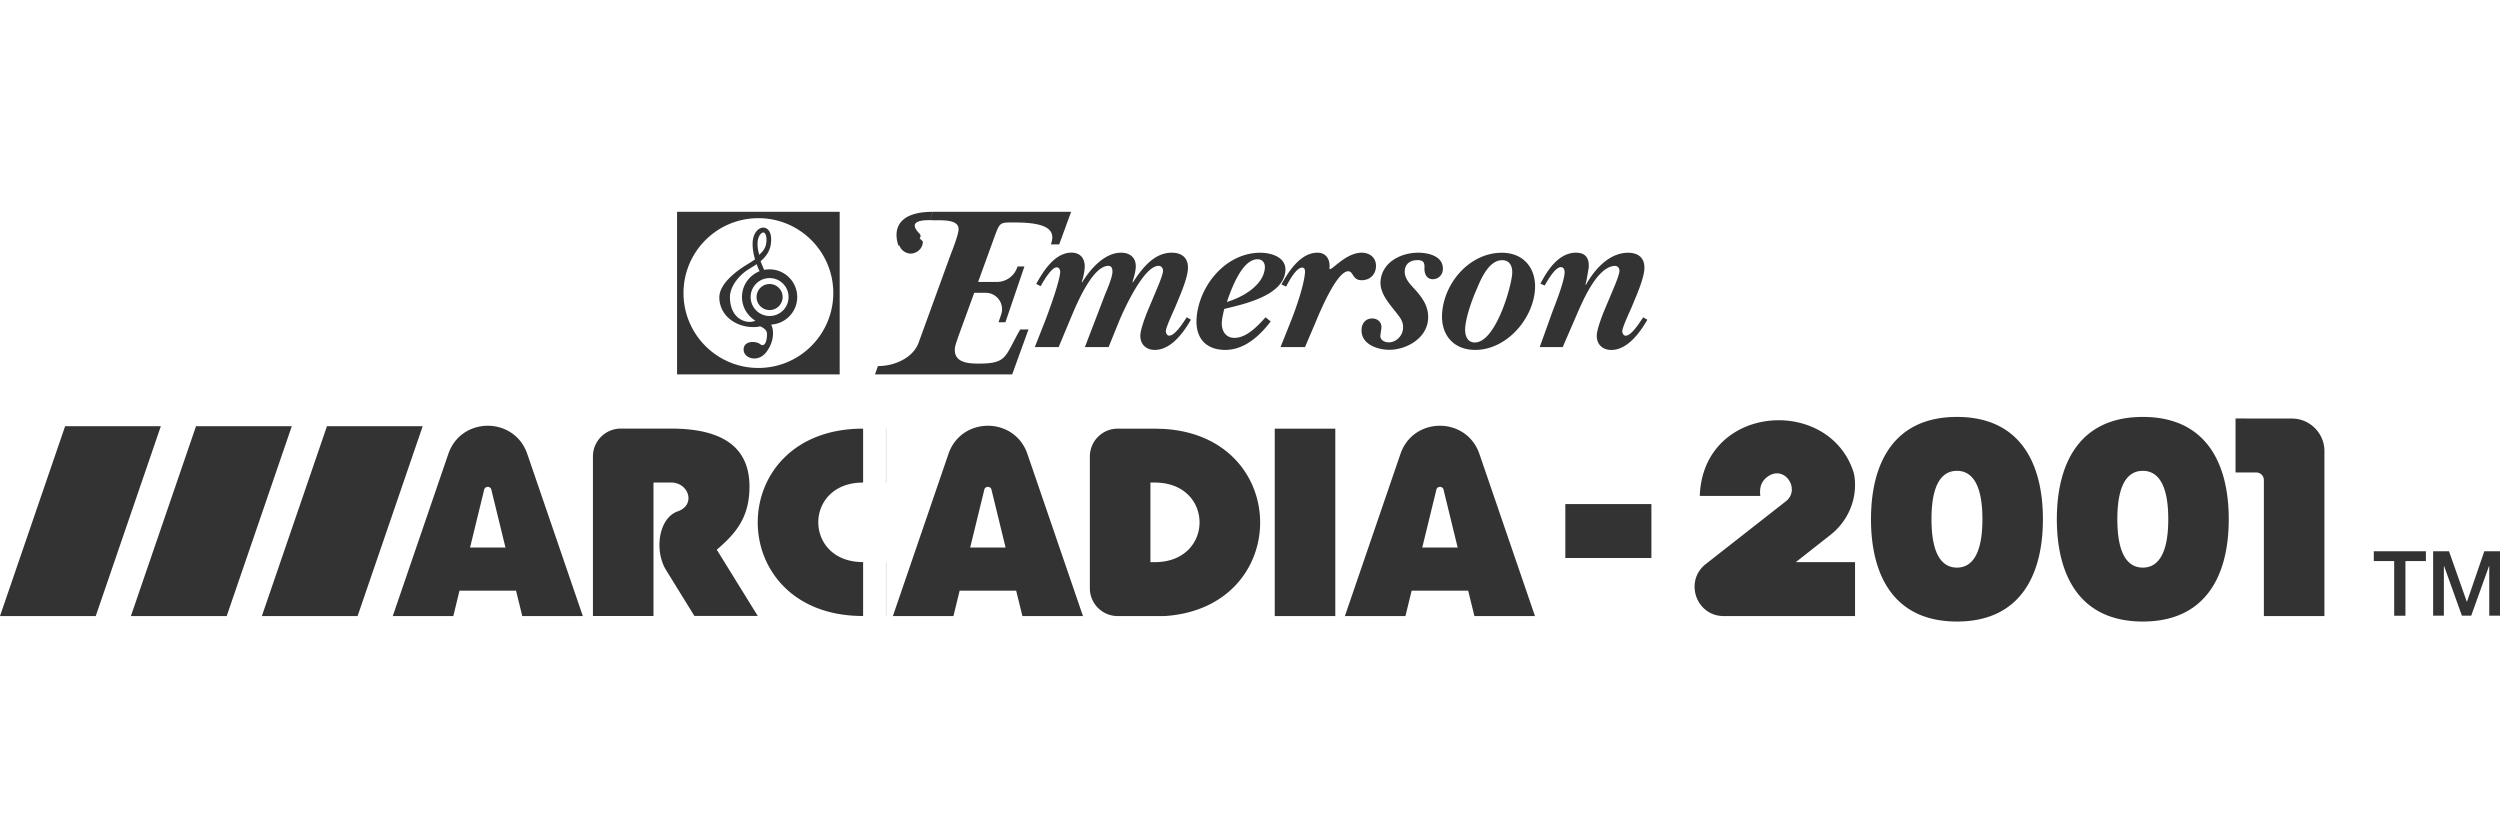 <?xml version="1.0" encoding="UTF-8" standalone="no"?>
<!-- Created with Inkscape (http://www.inkscape.org/) -->

<svg
   width="1500"
   height="500"
   viewBox="0 0 396.875 132.292"
   version="1.1"
   id="svg5"
   inkscape:version="1.2.2 (732a01da63, 2022-12-09)"
   xml:space="preserve"
   sodipodi:docname="arcadia.svg"
   xmlns:inkscape="http://www.inkscape.org/namespaces/inkscape"
   xmlns:sodipodi="http://sodipodi.sourceforge.net/DTD/sodipodi-0.dtd"
   xmlns="http://www.w3.org/2000/svg"
   xmlns:svg="http://www.w3.org/2000/svg"><rect x="0" y="0" width="396.875" height="132.292" fill="#333333" stroke="none"/><sodipodi:namedview
     id="namedview7"
     pagecolor="#000000"
     bordercolor="#111111"
     borderopacity="1"
     inkscape:showpageshadow="0"
     inkscape:pageopacity="0"
     inkscape:pagecheckerboard="1"
     inkscape:deskcolor="#d1d1d1"
     inkscape:document-units="mm"
     showgrid="false"
     inkscape:zoom="0.62760417"
     inkscape:cx="958.40663"
     inkscape:cy="595.91701"
     inkscape:window-width="1920"
     inkscape:window-height="1009"
     inkscape:window-x="-8"
     inkscape:window-y="-8"
     inkscape:window-maximized="1"
     inkscape:current-layer="layer1" /><defs
     id="defs2"><rect
       x="885.429"
       y="125.593"
       width="1014.162"
       height="408.177"
       id="rect334" /><rect
       x="863.451"
       y="210.368"
       width="850.891"
       height="436.435"
       id="rect4589" /><rect
       x="885.429"
       y="125.593"
       width="1014.162"
       height="408.177"
       id="rect334-8" /><path
       id="SVGID_5_"
       d="M 943.9,810.2 C 891,754.5 864.2,690.4 864.2,619.6 c 0,-71.2 25.7,-134.6 76.3,-188.3 15.6,-16.6 32.4,-30.6 50.3,-42.2 -19.3,-25 -96.1,-114 -210.9,-114 -109.3,0 -137.5,65.4 -213.3,65.4 -83.5,0 -111.2,-72.4 -219.6,-72.4 0,0 -321.9,9.6 -321.9,400.2 0,140.9 123.1,551.6 306.2,551.6 91.6,0 80.6,-56.3 200.1,-56.3 118.9,0 98.6,47.6 210.5,47.6 115.7,0 266.3,-159.8 280.2,-341.7 -27.9,-14.1 -54.1,-33.9 -78.2,-59.3 z" /></defs><g
     inkscape:label="Layer 1"
     inkscape:groupmode="layer"
     id="layer1"><path
       id="rect231"
       style="fill:#ffffff;stroke-width:0.8;stroke-linecap:square;paint-order:fill markers stroke"
       d="M -55.562,-76.729 V 209.021 h 508 V -76.729 Z m 163.046,110.352 h 25.814 v 25.814 h -25.814 z m 40.577,0 h 0.021 21.958 l -1.892,5.179 h -1.323 c 0.765,-2.109 -0.228,-3.484 -5.696,-3.484 -2.378,0 -2.367,-0.113 -3.235,2.223 l -2.616,7.216 h 2.978 c 1.458,0 2.75,-0.92 3.225,-2.305 l 0.052,-0.155 h 1.096 l -3.019,8.859 h -1.096 l 0.424,-1.24 c 0.569,-1.685 -0.682,-3.432 -2.46,-3.432 h -1.82 l -2.202,6.048 c -0.217,0.631 -0.817,2.151 -0.869,2.771 -0.196,2.223 2.006,2.419 3.763,2.419 4.6,0 4.125,-1.086 6.606,-5.417 h 1.313 l -2.584,7.133 h -21.782 l 0.465,-1.323 c 2.729,0 5.634,-1.365 6.471,-3.742 l 5.035,-13.843 c 0.362,-0.941 1.21,-3.081 1.292,-4.021 0.165,-1.869 -2.967,-1.479 -4.561,-1.561 -0.932,4e-5 -3.708,0.032 -1.641,2.129 0.284,0.284 0.161,0.589 0.036,0.804 a 1.995,1.902 0 0 1 0.502,0.478 1.995,1.902 0 0 1 -1.995,1.902 1.995,1.902 0 0 1 -1.733,-1.3 l -0.128,0.049 c 0,0 -2.307,-5.372 5.417,-5.384 z m -5.2e-4,0.002 -0.465,1.321 c 0.002,1.1e-4 0.006,4e-4 0.008,5.1e-4 5.1e-4,0 0.002,-5.1e-4 0.002,-5.1e-4 l 0.476,-1.323 c -0.008,0 -0.013,0.002 -0.021,0.002 z m -27.664,1.011 c -6.565,0 -11.889,5.324 -11.889,11.889 0,6.565 5.324,11.889 11.889,11.889 6.554,0 11.878,-5.324 11.889,-11.889 0,-6.565 -5.324,-11.889 -11.889,-11.889 z m 0.775,1.499 c 0.383,0 0.703,0.196 0.931,0.548 0.217,0.341 0.32,0.796 0.32,1.375 0,1.613 -0.755,2.636 -1.675,3.401 0.196,0.558 0.403,1.033 0.568,1.385 0.269,-0.052 0.559,-0.083 0.848,-0.083 2.419,0 4.394,1.974 4.394,4.394 0,2.336 -1.84,4.249 -4.145,4.373 0,0 0.01,-1e-5 0.01,0.01 0.517,1.003 0.424,2.895 -0.858,4.466 -1.282,1.571 -3.515,0.91 -3.515,-0.517 0,-1.427 1.954,-1.386 2.616,-0.858 0.672,0.527 1.096,-0.279 1.096,-1.613 0,-0.6 -0.527,-0.971 -1.096,-1.209 -0.476,0.124 -1.044,0.165 -1.851,0.072 -2.409,-0.289 -4.6,-1.996 -4.621,-4.663 0,-2.068 2.44,-4 4.228,-5.117 l 0.372,-0.227 c 0.362,-0.227 0.723,-0.445 1.065,-0.693 -0.217,-0.755 -0.382,-1.602 -0.382,-2.46 0,-1.623 0.858,-2.584 1.696,-2.584 z m 0.01,0.775 c -0.331,0 -0.93,0.6 -0.92,1.82 0,0.662 0.103,1.096 0.269,1.716 0.672,-0.631 1.147,-1.199 1.147,-2.378 0,-0.527 -0.114,-0.817 -0.207,-0.962 -0.124,-0.196 -0.248,-0.196 -0.289,-0.196 z m 48.93,3.195 c 1.458,0 2.202,1.044 2.078,2.471 -0.062,0.765 -0.238,1.53 -0.465,2.192 l 0.062,0.072 c 1.261,-2.088 3.536,-4.724 6.182,-4.724 1.499,0 2.46,0.868 2.326,2.429 -0.062,0.765 -0.31,1.53 -0.506,2.223 l 0.062,0.072 c 1.375,-2.15 3.329,-4.724 6.151,-4.724 1.768,0 2.729,0.972 2.574,2.708 -0.103,1.148 -0.734,2.812 -1.179,3.928 l -0.837,2.016 c -0.31,0.734 -1.416,3.06 -1.478,3.753 -0.031,0.31 0.176,0.765 0.528,0.765 0.486,0 1.054,-0.548 1.571,-1.189 0.527,-0.651 0.982,-1.396 1.22,-1.727 l 0.661,0.382 c -0.362,0.62 -0.785,1.303 -1.282,1.954 -1.148,1.509 -2.657,2.843 -4.456,2.843 -1.458,0 -2.409,-1.003 -2.285,-2.471 0.083,-0.972 0.807,-2.884 1.21,-3.856 l 0.878,-2.088 c 0.351,-0.868 1.437,-3.267 1.499,-4.063 0.041,-0.455 -0.238,-0.868 -0.692,-0.868 -2.398,0 -5.593,7.123 -6.348,8.963 l -1.592,3.928 h -3.763 l 3.194,-8.332 c 0.351,-0.837 1.096,-2.605 1.168,-3.443 0.041,-0.517 -0.041,-1.116 -0.63,-1.116 -2.636,0 -5.272,6.606 -6.099,8.58 l -1.799,4.311 h -3.784 l 1.696,-4.311 c 0.631,-1.664 2.181,-5.903 2.326,-7.505 0.031,-0.351 -0.103,-0.837 -0.548,-0.837 -0.868,0 -2.151,2.295 -2.554,2.988 l -0.703,-0.352 c 1.158,-2.088 2.967,-4.972 5.614,-4.972 z m 39.046,0.01 c 1.427,0 2.016,1.147 1.902,2.429 -0.093,1.003 2.368,-2.429 5.107,-2.429 1.385,0 2.388,0.899 2.264,2.326 -0.114,1.251 -1.044,2.047 -2.264,2.047 -1.499,0 -1.303,-1.427 -2.13,-1.427 -1.871,0 -4.621,6.741 -5.273,8.302 l -1.592,3.732 h -3.887 l 1.737,-4.342 c 0.755,-1.913 1.964,-5.417 2.14,-7.402 0.031,-0.383 0.01,-0.869 -0.444,-0.869 -0.972,0 -2.14,2.254 -2.553,3.019 l -0.734,-0.352 c 1.158,-2.119 3.049,-5.034 5.727,-5.034 z m 15.962,0 c 1.706,0 4.115,0.589 3.928,2.75 -0.072,0.837 -0.754,1.458 -1.581,1.458 -1.044,0 -1.375,-0.941 -1.334,-1.809 0.041,-0.837 -0.176,-1.22 -1.106,-1.22 -1.117,0 -1.923,0.558 -2.016,1.633 -0.114,1.282 0.879,2.223 1.613,3.019 1.23,1.385 2.254,2.781 2.078,4.828 -0.258,2.988 -3.474,4.756 -6.151,4.756 -1.944,0 -4.611,-0.941 -4.394,-3.339 0.083,-0.941 0.703,-1.633 1.675,-1.633 0.868,0 1.551,0.589 1.468,1.53 l -0.083,0.589 -0.083,0.558 c -0.062,0.765 0.703,1.117 1.323,1.117 1.179,0 2.171,-1.003 2.274,-2.15 0.103,-1.179 -0.496,-1.84 -1.158,-2.677 -1.075,-1.375 -2.564,-3.009 -2.409,-4.921 0.269,-3.019 3.277,-4.487 5.955,-4.487 z m 25.07,0 c 1.53,0 2.14,0.899 2.016,2.398 l -0.341,1.985 -0.165,0.661 0.062,0.072 c 1.365,-2.471 3.711,-5.107 6.699,-5.107 1.768,0 2.73,0.972 2.575,2.708 -0.103,1.148 -0.734,2.812 -1.179,3.928 l -0.837,2.016 c -0.31,0.734 -1.416,3.06 -1.478,3.753 -0.031,0.31 0.176,0.765 0.527,0.765 0.972,0 2.315,-2.254 2.791,-2.916 l 0.662,0.382 c -1.189,2.047 -3.163,4.797 -5.738,4.797 -1.458,0 -2.409,-1.003 -2.285,-2.471 0.083,-0.972 0.806,-2.884 1.209,-3.856 l 0.879,-2.088 c 0.351,-0.868 1.437,-3.267 1.499,-4.063 0.041,-0.455 -0.238,-0.868 -0.693,-0.868 -3.029,0.072 -5.448,6.327 -6.399,8.477 l -1.913,4.414 h -3.649 l 1.985,-5.53 c 0.589,-1.561 1.83,-4.652 1.964,-6.223 0.031,-0.383 -0.093,-0.941 -0.579,-0.941 -0.941,0 -2.129,2.151 -2.584,2.916 l -0.672,-0.28 c 1.137,-2.223 2.936,-4.931 5.645,-4.931 z m -50.118,0.01 c 1.809,0 4.177,0.734 3.98,2.915 -0.341,3.928 -6.606,5.241 -9.697,6.006 -0.165,0.662 -0.32,1.323 -0.382,1.985 -0.114,1.354 0.507,2.606 1.995,2.606 1.944,0 3.67,-1.871 4.941,-3.267 l 0.817,0.661 c -1.809,2.367 -4.218,4.518 -7.206,4.518 -3.163,0 -4.828,-1.985 -4.549,-5.18 0.455,-5.179 4.714,-10.245 10.1,-10.245 z m 38.354,0 c 3.546,0 5.541,2.605 5.242,6.006 -0.414,4.693 -4.611,9.418 -9.47,9.418 -3.546,0 -5.541,-2.502 -5.252,-5.975 0.424,-4.869 4.476,-9.449 9.48,-9.449 z m -38.788,1.034 c -2.502,0 -4.208,4.859 -4.869,6.772 2.398,-0.682 5.789,-2.595 6.027,-5.345 0.072,-0.796 -0.331,-1.427 -1.158,-1.427 z m 38.839,0.145 c -2.057,0 -3.308,2.812 -3.97,4.415 -0.775,1.737 -1.737,4.373 -1.902,6.254 -0.093,1.075 0.207,2.398 1.53,2.398 3.194,0 5.707,-8.405 5.924,-10.875 0.093,-1.117 -0.331,-2.192 -1.582,-2.192 z m -118.359,0.631 c -0.31,0.217 -0.621,0.403 -0.92,0.589 l -0.362,0.227 c -1.53,0.961 -2.967,2.708 -2.957,4.476 0,1.468 0.579,3.288 2.471,3.794 0.569,0.145 1.188,0.093 1.561,-0.124 -1.272,-0.775 -2.119,-2.161 -2.119,-3.753 0,-1.851 1.158,-3.443 2.792,-4.083 -0.145,-0.31 -0.31,-0.682 -0.465,-1.127 z m 2.057,2.212 c -1.654,0 -3.009,1.344 -3.009,3.008 0,1.664 1.344,3.009 3.009,3.009 1.664,0 3.008,-1.344 3.008,-3.009 0,-1.664 -1.344,-3.008 -3.008,-3.008 z m 0,0.941 c 1.148,0 2.068,0.93 2.068,2.068 0,1.137 -0.93,2.068 -2.068,2.068 -1.137,0 -2.068,-0.92 -2.068,-2.068 0,-1.148 0.92,-2.068 2.068,-2.068 z m 188.492,21.1 c 9.966,0 13.646,7.268 13.646,16.241 0,8.973 -3.68,16.241 -13.646,16.241 -9.966,0 -13.646,-7.268 -13.646,-16.241 0,-8.973 3.68,-16.241 13.646,-16.241 z m 29.504,0 c 9.976,0 13.646,7.268 13.646,16.241 0,8.973 -3.68,16.241 -13.646,16.241 -9.966,0 -13.646,-7.268 -13.646,-16.241 0,-8.973 3.68,-16.241 13.646,-16.241 z m 14.722,0.248 8.942,0.01 c 2.853,0 5.169,2.316 5.169,5.169 v 26.186 h -9.614 v -21.586 c 0,-0.662 -0.537,-1.21 -1.209,-1.21 h -3.288 z m -72.54,0.278 c 5.062,-0.004 10.125,2.735 11.887,8.22 0.041,0.145 0.093,0.352 0.145,0.621 0.527,3.567 -0.961,7.133 -3.794,9.356 l -5.51,4.332 h 9.407 v 8.56 h -20.324 l 0.01,-0.01 c -0.021,0 -0.041,0.01 -0.052,0.01 h -0.475 c -4.394,0 -6.306,-5.551 -2.854,-8.26 l 12.716,-9.966 c 2.264,-1.778 0.062,-5.458 -2.491,-4.156 -0.868,0.445 -1.54,1.271 -1.592,2.367 -0.031,0.31 -0.021,0.62 0.031,0.941 h -9.521 c -0.052,0 -0.093,-0.041 -0.093,-0.093 0.052,-1.344 0.279,-2.574 0.63,-3.68 1.757,-5.489 6.818,-8.236 11.88,-8.24 z m -204.919,0.875 c 2.625,0 5.25,1.494 6.274,4.481 l 8.819,25.731 h -9.614 l -0.993,-4.032 h -8.973 l -0.982,4.032 h -9.614 l 8.819,-25.731 c 1.018,-2.988 3.642,-4.481 6.266,-4.481 z m 79.396,0 c 2.625,0 5.25,1.494 6.274,4.481 l 8.819,25.731 h -9.614 l -0.993,-4.032 h -8.973 l -0.982,4.032 h -9.614 l 8.819,-25.731 c 1.018,-2.988 3.642,-4.481 6.266,-4.481 z m 71.756,0 c 2.625,0 5.25,1.494 6.274,4.481 l 8.819,25.731 h -9.614 l -0.993,-4.032 h -8.973 l -0.982,4.032 h -9.614 l 8.818,-25.731 c 1.018,-2.988 3.642,-4.481 6.266,-4.481 z m -218.247,0.067 h 15.197 l -10.338,30.145 H 0 Z m 20.78,0 H 46.324 L 35.986,97.801 H 20.779 Z m 20.789,0 h 15.197 L 56.766,97.801 H 41.569 Z m 46.645,0.382 h 5.189 2.771 c 9.955,0 12.467,4.373 12.467,9.222 0,4.89 -2.161,7.412 -5.19,10.007 l 6.503,10.514 H 110.234 l -4.487,-7.268 c -1.923,-3.112 -1.189,-8.28 1.84,-9.335 2.926,-1.013 1.778,-4.58 -1.075,-4.58 h -2.771 v 21.193 h -9.614 v -25.328 c 0,-2.45 1.985,-4.425 4.425,-4.425 z m 38.447,0.01 h 0.021 v 8.56 h -0.021 c -9.459,0 -9.459,12.623 0,12.623 v 0.01 h 0.021 v 8.56 h -0.021 v -0.01 c -22.278,0.01 -22.278,-29.742 0,-29.742 z m 3.649,0 h 0.021 v 8.56 h -0.021 z m 36.793,0 h 5.19 0.703 0.01 l 1.53,0.052 c 20.231,1.313 20.231,28.388 0.01,29.701 h -7.443 c -2.45,0 -4.425,-1.974 -4.425,-4.414 v -20.914 c 0,-2.45 1.985,-4.425 4.425,-4.425 z m 24.925,0 h 9.614 v 29.753 h -9.614 z m 108.301,6.699 c -2.243,0 -4.042,1.861 -4.042,7.681 0,5.82 1.809,7.681 4.042,7.681 2.223,0 4.042,-1.861 4.042,-7.681 0,-5.82 -1.809,-7.681 -4.042,-7.681 z m 29.504,0 c -2.243,0 -4.042,1.861 -4.042,7.681 0,5.82 1.809,7.681 4.042,7.681 2.233,0 4.042,-1.861 4.042,-7.681 0,-5.82 -1.809,-7.681 -4.042,-7.681 z m -157.54,1.861 v 12.633 h 0.703 c 9.459,0 9.459,-12.623 0,-12.633 z m -105.199,0.68 c -0.261,0 -0.522,0.163 -0.579,0.488 l -2.233,9.149 h 5.623 l -2.233,-9.149 c -0.057,-0.326 -0.318,-0.488 -0.579,-0.488 z m 79.396,0 c -0.261,0 -0.522,0.163 -0.579,0.488 l -2.233,9.149 h 5.623 l -2.233,-9.149 c -0.057,-0.326 -0.318,-0.488 -0.579,-0.488 z m 71.766,0 c -0.261,0 -0.522,0.163 -0.579,0.488 l -2.233,9.149 h 5.624 l -2.233,-9.149 c -0.057,-0.326 -0.318,-0.488 -0.579,-0.488 z m 19.901,2.732 h 13.667 v 8.56 h -13.667 z m 128.346,7.495 h 8.27 v 1.551 H 381.864 v 8.684 h -1.788 v -8.684 h -3.236 z m 9.418,0 h 2.522 l 2.822,8.002 h 0.031 l 2.75,-8.002 h 2.491 v 10.224 h -1.706 v -7.888 h -0.031 l -2.832,7.888 h -1.478 l -2.832,-7.888 h -0.031 v 7.888 h -1.706 z m -245.61,1.727 h 0.021 v 8.56 h -0.021 z" /><g
       id="g110"
       transform="matrix(0.103,0,0,0.103,-296.236,90.03)"
       style="stroke-width:2.559">
	<g
   id="g34"
   style="fill:#ffffff;fill-opacity:1;stroke-width:2.559">
		<g
   id="g22"
   style="fill:#ffffff;fill-opacity:1;stroke-width:2.559">
			
			
			
			
			
			
			
			
			
		</g>
		<g
   id="g32"
   style="fill:#ffffff;fill-opacity:1;stroke-width:2.559">
			<g
   id="g28"
   style="fill:#ffffff;fill-opacity:1;stroke-width:2.559">
				
				
			</g>
			
		</g>
	</g>
	<g
   id="g102"
   style="stroke-width:2.559">
		
		
		
		
		<g
   id="g100"
   style="fill:#ffffff;fill-opacity:1;stroke-width:2.559">
			<g
   id="g98"
   style="fill:#ffffff;fill-opacity:1;stroke-width:2.559">
				
				
				
			</g>
		</g>
	</g>
	<g
   id="g108"
   style="fill:#ffffff;fill-opacity:1;stroke-width:2.559">
		
		
	</g>
</g></g><style
     type="text/css"
     id="style2">
	.st0{fill:#C70A11;}
	.st1{fill:#2FBB37;}
	.st2{fill:#1E35A0;}
	.st3{fill:#FFFFFF;}
</style></svg>
